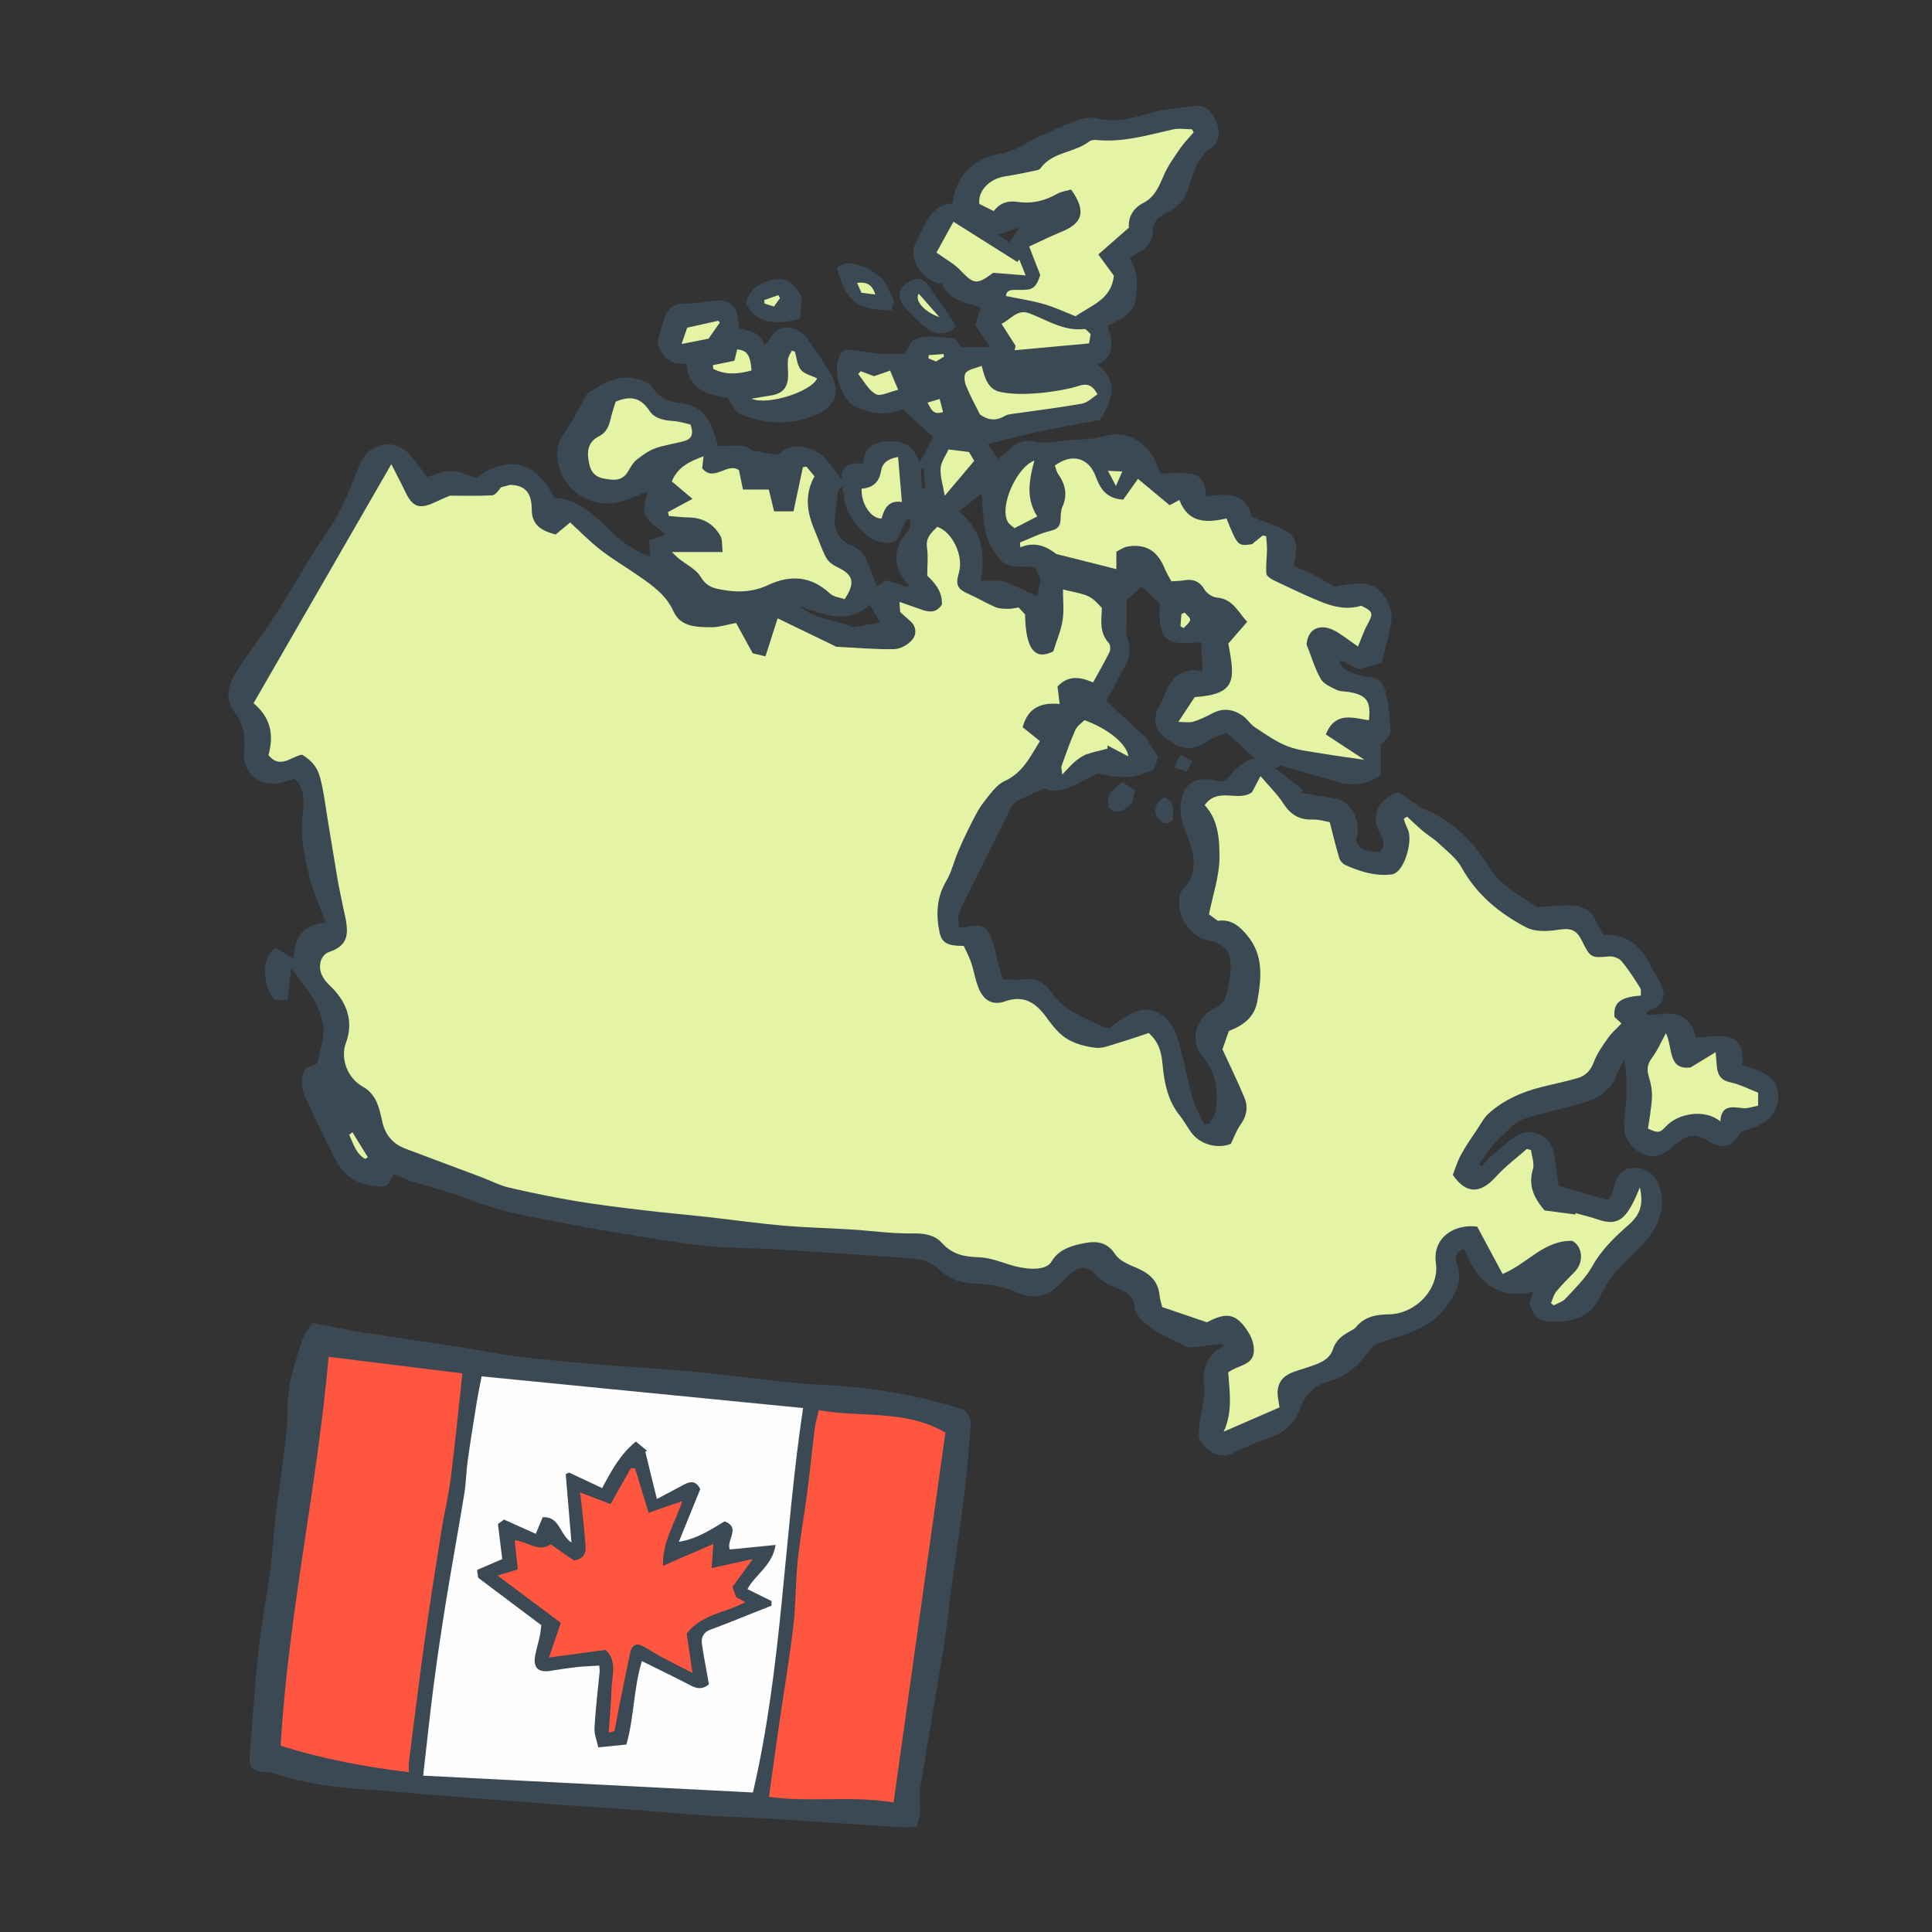 <svg version="1.1" id="svg" xmlns="http://www.w3.org/2000/svg" xmlns:xlink="http://www.w3.org/1999/xlink" x="0px" y="0px"
	 width="200px" height="200px" viewBox="0 0 200 200" enable-background="new 0 0 200 200" xml:space="preserve">
<rect x="0" y="0" width="200" height="200" fill="#333333" stroke="none"/>
<path class="stroke" fill="#3b4954"  fill-rule="evenodd" clip-rule="evenodd" d="M67.325,57.635c-0.052-0.621-0.1-1.188-0.142-1.702
	c0.695-0.234,1.152-0.388,1.722-0.581c-0.797-0.727-1.791-1.248-2.115-2.042c-0.298-0.731,0.122-1.756,0.198-2.412
	c-0.826,0.309-1.866,0.823-2.964,1.088c-3.595,0.863-6.953-2.335-6.231-5.946c0.131-0.658,0.697-1.227,1.053-1.841
	c0.432-0.748,0.851-1.502,1.283-2.25c0.257-0.445,0.426-1.034,0.813-1.297c1.93-1.315,3.954-2.297,6.405-0.847
	c0.582,0.986,1.395,1.685,2.818,1.879c2.516,0.342,3.327,1.387,4.173,4.501c2.719-0.12,2.719-0.12,3.601,0.468
	c1.011,0.176,1.764,0.306,2.627,0.456c1.069-1.233,2.716-0.997,3.909-0.391c1.127,0.573,1.837,1.966,2.645,2.897
	c-0.07-1.2,0.719-1.805,2.161-1.625c0.205-1.148,0.597-1.992,1.847-2.2c1.949-0.323,3.465,0.048,4.055,2.109
	c0.475-0.875,0.937-1.728,1.431-2.64c-1.046-0.958-2.103-1.924-3.161-2.889c-1.792,0.724-3.5,0.448-5.102-0.388
	c-0.491-0.257-0.889-0.853-1.14-1.383c-0.511-1.077-0.76-2.212-0.429-3.438c0.181-0.671,0.558-0.996,1.185-0.947
	c0.888,0.068,1.768,0.238,3.017,0.418c0.592,0,1.575,0,2.687,0c0.184-0.337,0.447-0.821,0.747-1.373
	c1.437-0.745,2.96-0.31,4.4-0.224c0.296,0.383,0.517,0.669,0.698,0.906c0.961,0,1.856,0,2.978,0
	c-0.499-0.738-0.929-1.372-1.55-2.289c0.121-0.375,0.333-1.04,0.581-1.817c-1.431-0.612-3.356-0.603-4.004-2.5
	c-1.761,0.043-3.467-2.339-2.831-3.959c0.312-0.794,0.735-1.548,1.143-2.301c0.605-1.111,1.404-1.989,2.754-2.007
	c0.323-2.687,2.068-4.672,4.813-5.108c1.751-0.278,3.036-1.353,4.555-2.012c1.324-0.575,2.642-1.177,4.007-1.637
	c0.555-0.188,1.252-0.148,1.84-0.013c1.972,0.455,3.762-0.193,5.614-0.685c1.385-0.368,2.844-0.473,4.275-0.638
	c1.158-0.134,1.784,0.558,2.22,1.623c0.378,0.923,0.43,2.011-0.535,2.7c-1.409,1.006-1.844,2.524-2.301,4.04
	c-0.376,1.25-1.13,2.16-2.302,2.707c-0.834,0.389-1.433,0.876-1.434,1.917c-0.001,0.978-0.552,1.661-1.413,2.118
	c-0.312,0.166-0.577,0.42-0.953,0.7c0.838,1.314,0.828,2.716,0.601,4.14c-0.256,1.608-1.59,2.155-2.907,2.786
	c0.415,1.559,0.914,3.136-1.032,4.019c1.848,1.706,1.924,2.96,0.235,5.753c-1.814,0.338-3.828,0.671-5.821,1.096
	c-1.945,0.415-3.869,0.923-5.79,1.388c0.296,0.426,0.659,0.953,1.06,1.532c0.348-0.278,0.8-0.565,1.159-0.94
	c0.749-0.786,1.566-1.078,2.677-0.835c0.738,0.161,1.561,0.084,2.322-0.033c1.638-0.252,3.274-0.071,4.958-0.561
	c1.87-0.543,3.777,0.298,4.911,2.133c0.369,0.598,0.579,1.292,0.78,1.753c1.125,0,2.131-0.108,3.106,0.027
	c1.222,0.17,1.61,1.123,1.59,2.405c2.192-0.451,4.16-0.421,4.798,2.078c1.271,0.508,2.544,0.831,3.61,1.492
	c1.322,0.818,0.947,2.244,0.686,3.569c0.749,0.339,1.445,0.625,2.115,0.965c0.646,0.327,1.265,0.707,2.111,1.186
	c0.68-0.101,1.59-0.339,2.499-0.333c0.659,0.004,1.479,0.147,1.94,0.554c1.063,0.943,1.7,2.19,1.392,3.697
	c-0.263,1.288-0.59,2.563-0.914,3.951c-0.816,0.227-1.631,0.452-2.426,0.672c-0.622-0.319-1.204-0.619-1.786-0.917
	c-0.072,0.056-0.144,0.112-0.217,0.168c0.24,0.293,0.421,0.725,0.729,0.853c0.752,0.317,1.551,0.625,2.353,0.694
	c0.975,0.083,1.524,0.67,1.697,1.417c0.32,1.39,0.512,2.831,0.541,4.255c0.011,0.463-0.655,0.939-0.997,1.39c0,0.946,0,1.97,0,3.069
	c-1.514,1.178-3.154,1.15-4.87,0.645c-1.797-0.531-3.596-1.054-5.399-1.568c-0.136-0.039-0.303,0.024-0.633,0.274
	c0.949,0.742,1.899,1.484,2.848,2.225c-0.081,0.098-0.162,0.196-0.244,0.294c1.194,0.196,2.388,0.398,3.582,0.586
	c1.545,0.243,2.692,2.269,2.221,3.935c-0.036,0.123-0.074,0.246-0.103,0.345c0.409,1.287,1.482,1.167,2.468,1.278
	c0.601-0.675,0.415-1.324,0.015-1.999c-0.981-1.661-0.181-3.598,1.938-4.198c0.552,0.373,1.247,0.838,1.936,1.308
	c0.164,0.11,0.299,0.284,0.475,0.349c3.099,1.154,5.271,3.353,6.979,6.102c1.235,1.989,3.322,2.952,4.975,4.128
	c1.334-0.076,2.481-0.234,3.618-0.179c1.06,0.052,1.968,0.529,2.446,1.594c0.225,0.5,0.508,0.976,0.763,1.462
	c2.459-0.125,3.895,1.145,4.867,3.132c0.291,0.593,0.698,1.128,0.986,1.722c0.417,0.861,0.693,1.744-0.155,2.498
	c-0.429,0.223-0.826,0.428-1.223,0.634c0.02,0.104,0.039,0.207,0.059,0.309c0.529-0.038,1.063-0.05,1.587-0.121
	c1.892-0.257,3.21,0.744,3.416,2.439c1.169-0.036,2.369-0.302,3.445-0.048c1.339,0.316,1.524,1.591,1.4,2.87
	c1.864,0.65,4.009,1.147,3.707,3.704c-0.25,2.119-2.109,2.72-3.805,3.216c-1.01,1.676-1.926,1.914-3.438,0.955
	c-1.217-0.773-2.193-0.683-3.272,0.303c-1.607,1.468-2.745,1.711-4.195,0.625c-0.574-0.43-1.117-1.237-1.189-1.924
	c-0.125-1.192,0.165-2.423,0.21-3.639c0.048-1.252,0.01-2.506-0.205-3.792c-0.244,0.457-0.563,0.89-0.72,1.375
	c-0.622,1.925-2.126,2.75-3.914,3.234c-1.998,0.541-4.031,0.976-5.989,1.635c-0.71,0.24-1.265,0.972-1.859,1.515
	c-0.476,0.433-0.938,0.89-1.343,1.388c-0.441,0.542-0.812,1.143-1.213,1.719c0.088,0.072,0.176,0.145,0.265,0.217
	c0.325-0.367,0.611-0.782,0.984-1.091c0.933-0.772,1.833-1.623,2.877-2.206c1.343-0.75,3.204,0.188,3.555,1.697
	c0.222,0.958,0.301,1.95,0.448,2.925c0.047,0.314,0.106,0.627,0.115,0.682c1.732,0.509,3.265,0.96,5.08,1.494
	c0.171-0.337,0.505-0.767,0.607-1.246c0.271-1.264,0.809-1.967,1.763-2.089c1.247-0.16,2.215,0.358,2.764,1.447
	c1.035,2.052,0.253,4.337-1.087,5.961c-1.416,1.715-3.345,2.985-4.391,5.03c-0.165,0.321-0.363,0.627-0.507,0.958
	c-0.75,1.737-2.239,2.299-3.95,2.506c-0.261,0.031-0.53-0.007-0.795-0.006c-1.533,0.008-2.027-0.354-2.509-1.842
	c0.108-0.394,0.217-0.788,0.339-1.236c-3.888,0.868-5.82-1.259-7.129-4.429c-0.847,0.271-0.989,0.818-0.73,1.543
	c0.66,1.854-0.246,3.329-1.29,4.657c-1.551,1.97-3.875,2.622-6.172,3.295c-0.596,0.175-1.291,0.523-1.62,1.007
	c-1.063,1.566-2.395,2.668-4.221,3.204c-0.56,0.164-1.15,0.418-1.575,0.8c-0.508,0.457-1.031,1.038-1.234,1.667
	c-0.589,1.818-1.722,2.903-3.562,3.448c-1.312,0.389-2.531,1.082-3.802,1.612c-1.306,0.544-3.311-0.743-3.26-2.163
	c0.039-1.077,0.304-2.146,0.452-3.222c0.067-0.486,0.186-0.991,0.122-1.467c-0.247-1.859,0.179-3.389,1.99-4.328
	c-0.03-0.084-0.061-0.168-0.091-0.252c-0.979,0.112-1.958,0.228-2.937,0.329c-0.251,0.026-0.556,0.094-0.753-0.012
	c-1.668-0.89-3.525-1.482-4.834-2.944c-0.275-0.307-0.544-0.736-0.571-1.126c-0.095-1.379-1.1-1.705-2.136-2.121
	c-0.637-0.256-1.3-0.626-1.754-1.125c-0.944-1.04-1.716-1.178-2.784-0.238c-0.543,0.478-1.035,1.012-1.569,1.502
	c-1.222,1.12-2.783,0.946-3.985,0.401c-1.39-0.632-2.781-0.845-4.202-0.89c-1.502-0.048-2.793-0.461-3.853-1.478
	c-0.911-0.875-2.024-1.083-3.181-1.165c-4.542-0.323-9.085-0.632-13.631-0.909c-2.307-0.14-4.629-0.103-6.928-0.32
	c-2.393-0.226-4.77-0.633-7.145-1.013c-2.635-0.421-5.269-0.847-7.886-1.368c-3.223-0.642-6.478-1.134-9.574-2.36
	c-2.07-0.821-4.258-1.345-6.383-2.032c-0.582-0.187-1.128-0.483-1.688-0.728c-0.641,1.394-0.826,1.408-2.257,1.233
	c-1.833-0.224-3.042-1.263-3.838-2.784c-1.097-2.098-2.078-4.257-3.083-6.403c-0.437-0.935-0.498-1.904,0.003-2.932
	c0.455-0.188,0.957-0.398,1.233-0.513c0.265-1.323,0.689-2.447,0.657-3.558c-0.03-0.989-0.422-2.043-0.914-2.924
	c-0.675-1.207-1.595-2.276-2.423-3.422c-0.111,1.034-0.234,2.161-0.358,3.3c-0.608,0-0.966,0-1.304,0
	c-1.401-1.462-1.431-4.631,0.077-5.378c0.524,0.323,1.124,0.693,1.837,1.133c0.053-2.121,0.918-3.582,3.339-3.743
	c-0.595-1.615-1.215-2.994-1.606-4.436c-0.513-1.896-0.945-3.788-0.872-5.829c0.054-1.487,0.64-3.173-0.732-4.656
	c-0.379,0.113-0.889,0.285-1.41,0.418c-2.159,0.551-4.096-1.017-3.852-3.239c0.164-1.492-0.059-2.822-0.955-4.003
	c-1.025-1.353-0.73-2.769,0.019-3.992c1.322-2.156,2.913-4.146,4.281-6.275c1.888-2.938,3.557-6.022,5.541-8.892
	c1.4-2.027,2.153-4.289,3.077-6.504c1.012-2.43,3.693-2.814,5.349-0.888c0.597,0.694,1.108,1.462,1.621,2.146
	c0.892-0.233,1.743-0.652,2.578-0.621c0.877,0.032,1.74,0.494,2.502,0.734c3.305-2.489,6.352-1.669,8.079,2.059
	c2.593,0.088,4.272,1.886,5.949,3.521C64.503,56.23,65.801,57.077,67.325,57.635z M108.117,81.629
	c-1.1,0.489-1.917,0.816-2.694,1.217c-0.301,0.155-0.606,0.434-0.757,0.733c-1.818,3.615-3.629,7.236-5.379,10.885
	c-0.201,0.42-0.027,1.02-0.027,1.555c0.325,0,0.461,0.028,0.582-0.004c2.59-0.69,2.573,0.593,3.201,2.344
	c0.054,0.15,0.009,0.334,0.051,0.492c0.226,0.842,0.465,1.682,0.706,2.543c0.781,0,1.404,0.062,2.012-0.012
	c1.354-0.165,2.342,0.285,3.12,1.434c1.288,1.899,3.451,2.545,5.364,3.539c0.162,0.084,0.384,0.049,0.579,0.069
	c0.976-0.752,1.98-1.509,3.105-1.816c2.036-0.555,3.53,1.385,4.012,3.134c0.551,1.996,0.931,4.04,1.495,6.031
	c0.257,0.908,0.777,1.741,1.178,2.608c0.16-0.007,0.319-0.013,0.479-0.021c0.233-0.429,0.6-0.837,0.675-1.292
	c0.348-2.076,0.101-4-1.351-5.709c-1.396-1.646-0.622-4.151,1.367-5.036c0.439-0.195,0.942-0.664,1.054-1.1
	c0.289-1.13,0.541-2.317,0.502-3.472c-0.051-1.472-0.913-2.111-2.402-2.433c-0.602-0.129-1.25-0.48-1.675-0.924
	c-1.372-1.434-1.623-3.567-0.794-4.419c1.31-1.348,1.222-2.959,0.707-4.6c-0.256-0.812-0.671-1.582-0.862-2.405
	c-0.582-2.512,0.431-5.003,3.529-4.131c0.641,0.18,1.154-0.079,1.572-0.721c0.343-0.527,0.949-0.901,1.484-1.277
	c0.269-0.189,0.639-0.235,0.963-0.345c-0.965-0.865-1.865-1.673-2.965-2.661c-0.668,0.3-1.444,0.535-2.089,0.964
	c-1.104,0.737-2.203,0.878-3.244,0.234c-1.858-1.147-2.251-1.798-1.895-3.376c0.098-0.432,0.468-0.795,0.626-1.222
	c0.569-1.533,1.267-2.913,3.16-3.082c0.282,0.045,0.564,0.09,0.986,0.158c-0.054-1.063-0.104-2.049-0.153-3.04
	c-3.804,0.411-4.454-0.213-4.281-3.982c-0.683-0.649-1.331-1.262-1.867-1.772c-0.517,0.453-1.061,0.932-1.568,1.377
	c0,0.739-0.003,1.537,0.002,2.335c0.003,0.507-0.084,1.045,0.053,1.516c0.268,0.909,0.424,1.786-0.034,2.659
	c-0.668,1.278-1.363,2.543-2.11,3.934c1.207,1.144,2.486,2.354,3.765,3.566c0.029-0.033,0.057-0.065,0.086-0.099
	c0.516,0.818,1.033,1.636,1.511,2.392c-0.177,0.511-0.305,0.88-0.421,1.213c-1.896,0.972-3.115,1.062-5.856,0.451
	C111.761,80.896,110.083,82.41,108.117,81.629z M94.23,53.823c-0.095-0.043-0.188-0.087-0.284-0.13
	c-0.207,0.38-0.487,0.738-0.611,1.144c-0.381,1.251-0.919,1.543-2.188,1.289c-1.783-0.359-3.766-3.099-3.755-4.599
	c0.003-0.379-0.153-0.759-0.235-1.139c-0.288,0.192-0.391,0.361-0.415,0.539c-0.116,0.848-0.218,1.698-0.309,2.548
	c-0.142,1.321,0.349,2.431,1.554,2.914c0.881,0.352,1.442,0.882,1.782,1.703c0.354,0.855,0.669,1.726,1.006,2.609
	c0.284-0.187,0.663-0.435,0.959-0.63c0.775,0.246,1.468,0.466,2.16,0.687c0.085-0.039,0.168-0.079,0.252-0.117
	c-1.903-2.013-1.734-3.959-0.003-5.854C94.172,54.464,94.201,54.144,94.23,53.823z M107.121,58.741
	c-0.29-0.031-0.548-0.081-0.806-0.081c-1.024-0.003-2.146,0.091-2.837-0.792c-0.611-0.781-1.177-1.705-1.408-2.651
	c-0.328-1.346-0.33-2.771-0.471-4.143c-0.749,0.606-1.527,1.236-2.315,1.873c2.26,1.863,2.806,4.231,2.24,7.169
	c0.727,0,1.38,0,2.327,0c0.953,0.43,2.203,0.994,3.543,1.599c0.142-0.74,0.233-1.219,0.335-1.748
	C107.541,59.586,107.337,59.177,107.121,58.741z M90.03,62.589c-2.305,2.173-4.737,0.998-7.178,0.181
	c1.529,1.464,3.668,1.278,5.396,2.175c0.897-0.158,1.81-0.318,2.882-0.507C90.73,63.766,90.392,63.196,90.03,62.589z
	 M105.563,23.522c-0.801,0.28-1.406,0.492-2.225,0.778c0.521,0.364,0.826,0.578,1.131,0.792
	C104.816,24.593,105.118,24.162,105.563,23.522z M95.429,50.573c0.119-0.001,0.238-0.003,0.357-0.005
	c-0.063-0.681-0.126-1.361-0.188-2.042c-0.092,0.011-0.182,0.023-0.274,0.034C95.359,49.231,95.394,49.902,95.429,50.573z"/>
<path class="stroke" fill="#3b4954"  fill-rule="evenodd" clip-rule="evenodd" d="M32.332,136.951c1.892,0.356,3.679,0.737,5.481,1.023
	c3.29,0.521,6.591,0.972,9.884,1.481c1.939,0.299,3.86,0.725,5.805,0.964c2.723,0.335,5.457,0.581,8.191,0.809
	c3.381,0.282,6.773,0.449,10.15,0.769c4.575,0.433,9.13,1.157,13.712,1.388c3.156,0.159,6.239,0.563,9.303,1.228
	c1.619,0.351,3.234,0.756,4.793,1.301c0.403,0.141,0.856,0.916,0.831,1.375c-0.13,2.412-0.353,4.823-0.643,7.222
	c-0.375,3.107-0.847,6.202-1.267,9.303c-0.312,2.301-0.553,4.612-0.921,6.902c-0.762,4.737-1.609,9.459-2.366,14.196
	c-0.141,0.881,0.01,1.806-0.043,2.705c-0.027,0.463-0.206,0.917-0.354,1.524c-0.722,0-1.386,0.037-2.045-0.005
	c-4.603-0.295-9.204-0.617-13.807-0.906c-1.862-0.118-3.73-0.138-5.59-0.264c-2.614-0.177-5.223-0.423-7.835-0.616
	c-2.707-0.2-5.417-0.358-8.124-0.559c-4.242-0.314-8.48-0.643-12.719-0.978c-2.281-0.18-4.557-0.438-6.84-0.566
	c-3.279-0.182-6.499-0.641-9.622-1.69c-0.243-0.082-0.512-0.099-0.771-0.112c-1.482-0.081-1.787-0.41-1.667-1.933
	c0.281-3.541,0.507-7.088,0.896-10.618c0.326-2.96,0.883-5.895,1.277-8.849c0.221-1.652,0.276-3.325,0.477-4.981
	c0.353-2.911,0.804-5.811,1.129-8.725c0.173-1.552,0.025-3.147,0.282-4.679c0.279-1.657,0.815-3.278,1.335-4.884
	C31.469,138.154,31.933,137.618,32.332,136.951z"/>
<path class="stroke" fill="#3b4954"  fill-rule="evenodd" clip-rule="evenodd" d="M76.496,33.96c1.039,0.314,2.243,0.358,2.586,1.75
	c0.238-0.194,0.416-0.269,0.476-0.399c1.022-2.2,3.173-1.582,4.248,0.067c0.709,1.086,1.512,2.117,2.146,3.244
	c0.936,1.662,0.855,3.198-1.301,4.239c-2.626,1.269-5.392,1.043-8.049,0.001c-0.509-0.2-0.787-0.987-1.284-1.655
	c-1.96-0.34-4.066-0.815-4.243-3.544c-1.781-0.016-2.218-0.316-3.031-2.166c0.239-0.841,0.448-1.877,0.84-2.838
	c0.329-0.805,0.992-1.239,1.969-1.224c0.95,0.015,1.91-0.129,2.855-0.27c1.764-0.262,2.602,0.387,2.724,2.169
	C76.443,33.498,76.464,33.658,76.496,33.96z"/>
<path class="stroke" fill="#3b4954"  fill-rule="evenodd" clip-rule="evenodd" d="M83.025,30.77c-0.071,0.756-0.146,1.55-0.209,2.224
	c-1.723,0.459-3.223,0.63-4.571-0.296c-0.455-0.313-0.748-0.863-1.057-1.234c0.438-1.733,1.673-2.269,3.015-2.538
	C81.571,28.65,82.303,29.609,83.025,30.77z"/>
<path class="stroke" fill="#3b4954"  fill-rule="evenodd" clip-rule="evenodd" d="M86.64,27.71c0.744-0.708,2.217-0.566,3.609,0.346
	c1.276,0.835,1.276,0.835,2.289,3.087c-0.075,0.306-0.158,0.647-0.238,0.974C88.439,32.17,87.479,30.846,86.64,27.71z"/>
<path class="stroke" fill="#3b4954"  fill-rule="evenodd" clip-rule="evenodd" d="M98.893,33.806c-0.825,0.946-2.144,0.86-2.963,0.171
	c-0.85-0.714-1.688-1.47-2.391-2.324c-0.687-0.833-0.486-1.777,0.304-2.329c1.016-0.71,1.704-0.602,2.418,0.423
	c0.856,1.23,1.689,2.475,2.525,3.716C98.854,33.565,98.863,33.706,98.893,33.806z"/>
<path class="stroke" fill="#3b4954"  fill-rule="evenodd" clip-rule="evenodd" d="M114.804,83.612c-0.374-1.265,0.332-1.952,1.411-2.643
	c0.406,0.275,0.859,0.581,1.274,0.863c-0.137,0.575-0.229,0.955-0.327,1.363C116.434,83.709,115.758,84.525,114.804,83.612z"/>
<path class="stroke" fill="#3b4954"  fill-rule="evenodd" clip-rule="evenodd" d="M120.56,82.518c1.058,0.526,0.903,1.468,0.831,2.401
	c-0.676,0.605-1.185,0.205-1.556-0.316C119.33,83.891,119.688,82.956,120.56,82.518z"/>
<path class="stroke" fill="#3b4954"  fill-rule="evenodd" clip-rule="evenodd" d="M122.838,79.868c-0.438-0.148-0.74-0.249-1.307-0.44
	c0.229-0.455,0.429-0.851,0.657-1.302c0.523,0.289,0.829,0.458,1.255,0.694C123.237,79.179,123.055,79.491,122.838,79.868z"/>
<path fill-rule="evenodd" clip-rule="evenodd" fill="#e5f3a5" class="fill" d="M127.146,142.071c0.991-0.772,2.501-0.694,2.645-2.085
	c0.065-0.631-0.152-1.393-0.486-1.945c-1.261-2.078-2.258-2.275-4.361-1.158c-1.612-0.546-3.09-1.049-4.63-1.573
	c-0.098-0.405-0.237-0.778-0.27-1.161c-0.126-1.502-1.022-2.31-2.337-2.877c-0.818-0.351-1.816-0.741-2.256-1.422
	c-0.986-1.526-2.333-1.366-3.665-1.062c-1.126,0.256-2.259,0.661-2.937,1.814c-0.673,1.146-3.131,0.705-4.274,0.337
	c-1.08-0.347-2.196-0.76-3.306-0.793c-1.489-0.045-2.708-0.303-3.768-1.483c-0.716-0.799-1.772-1-2.964-0.978
	c-2.134,0.041-4.274-0.274-6.414-0.408c-2.376-0.149-4.76-0.199-7.13-0.408c-2.592-0.228-5.17-0.598-7.756-0.886
	c-2.171-0.241-4.349-0.428-6.517-0.687c-2.359-0.283-4.723-0.562-7.064-0.952c-2.336-0.39-4.662-0.868-6.97-1.407
	c-0.979-0.229-1.895-0.715-2.845-1.073c-2.617-0.986-5.234-1.969-7.854-2.947c-1.35-0.505-2.13-1.465-2.433-2.871
	c-0.159-0.737-0.323-1.5-0.661-2.161c-0.27-0.526-0.728-1.062-1.24-1.335c-1.752-0.933-2.426-3.027-1.844-4.59
	c0.844-2.27,0.073-4.286-1.644-5.911c-0.762-0.721-1.22-1.514-0.965-2.54c0.091-0.364,0.456-0.821,0.794-0.933
	c1.238-0.411,1.928-1.027,1.917-2.282c-0.006-0.931-0.296-1.861-0.473-2.788c-0.146-0.764-0.331-1.52-0.461-2.286
	c-0.384-2.267-0.75-4.537-1.123-6.806c-0.16-0.974-0.284-1.955-0.484-2.921c-0.298-1.434-0.525-2.421-2.11-3.368
	c-1.134,0.19-2.263,1.539-3.471,0.043c0.566-2.031,0.288-3.822-1.541-5.374c4.703-8.159,9.41-16.323,14.262-24.742
	c0.559,1.1,1.017,1.952,1.429,2.826c0.756,1.604,1.453,1.874,3.029,1.139c0.506-0.236,1.021-0.453,1.602-0.707
	c1.414,0,2.888,0.047,4.356-0.034c0.346-0.02,0.668-0.471,0.94-0.829c0.376-0.104,0.752-0.207,0.937-0.257
	c1.891,0.041,2.235,1.228,2.246,2.58c0.011,1.516,0.909,2.162,2.477,2.561c0.418-0.35,0.972-0.812,1.493-1.248
	c1.009,0.92,2.023,1.967,3.163,2.851c1.247,0.967,2.62,1.77,3.917,2.672c1.425,0.99,2.859,1.99,3.604,3.647
	c0.687,1.529,2.065,1.689,4.012,1.678c0.745-0.004,1.486-0.257,2.485-0.445c0.534,0.975,1.091,1.99,1.722,3.141
	c0.333,0.081,0.8,0.195,1.317,0.321c0.412-1.285,0.794-2.478,1.262-3.938c2.285,1.106,4.346,2.104,6.075,2.941
	c2.254,0.111,4.14,0.295,6.018,0.247c0.643-0.018,1.44-0.482,1.857-0.994c0.452-0.553,0.435-1.378-0.268-1.954
	c-0.333-0.271-0.641-0.572-1-0.896c-0.017-0.267-0.034-0.556-0.065-1.041c0.823,0.286,1.541,0.525,2.252,0.784
	c0.801,0.292,1.548,0.381,2.136-0.513c0.074-1.356-0.764-2.272-1.515-2.987c0-1.076,0.106-2.005-0.027-2.897
	c-0.158-1.055,0.474-1.575,1.063-2.167c1.562,0.518,2.735,3.014,2.252,4.702c-0.395,1.375-0.193,1.737,1.15,2.331
	c0.889,0.394,1.728,0.907,2.625,1.284c0.401,0.169,0.886,0.171,1.335,0.179c0.352,0.006,0.708-0.093,1.062-0.146
	c0.258,0.281,0.479,0.521,0.666,0.724c0.056,3.637,1.042,4.789,2.924,3.818c0.363-1.175,0.801-2.178,0.962-3.224
	c0.157-1.021,0.035-2.087,0.035-3.17c2.808,0.601,2.808,0.601,4.033,1.907c-0.057,1.248-0.286,2.545,0.715,3.632
	c0.172,0.187,0.19,0.689,0.066,0.941c-0.522,1.066-1.125,2.093-1.701,3.141c-1.596-0.72-2.704-0.62-3.677,0.418
	c0.065,0.524,0.137,1.105,0.225,1.807c-1.798-0.163-3.255,0.257-3.832,2.406c0.546,0.44,1.159,0.934,1.782,1.435
	c-1.036,1.701-1.8,3.286-3.624,4.123c-0.881,0.404-1.537,1.383-2.179,2.192c-0.523,0.659-0.909,1.437-1.293,2.192
	c-0.494,0.966-0.951,1.952-1.375,2.949c-0.426,0.997-0.667,2.093-1.212,3.013c-0.993,1.675-1.082,3.417-0.723,5.231
	c0.233,1.18,0.792,1.51,2.529,1.504c0.229,0.505,0.551,1.09,0.761,1.714c0.292,0.862,0.421,1.785,0.761,2.625
	c0.536,1.322,1.448,1.854,2.759,1.396c1.926-0.672,3.143,0.132,4.209,1.575c0.431,0.583,0.87,1.176,1.387,1.681
	c1.033,1.007,2.405,1.381,3.755,1.552c0.774,0.096,1.623-0.29,2.419-0.523c1.085-0.317,2.151-0.695,3.095-1.005
	c1.473,1.303,1.344,2.859,1.55,4.295c0.218,1.508,0.62,2.928,1.592,4.151c0.469,0.588,0.83,1.261,1.274,1.869
	c0.903,1.236,2.7,1.707,4.075,1.167c0.359-0.727,0.6-1.428,1.017-2.002c0.654-0.897,0.793-1.842,0.389-2.812
	c-0.682-1.635-1.461-3.228-2.267-4.986c0.185-0.526,0.444-1.259,0.666-1.891c1.574-0.616,2.653-1.458,2.943-3.081
	c0.425-2.386,0.674-4.728-1.023-6.786c-0.775-0.94-1.623-1.742-3.066-1.539c-0.317-0.233-0.685-0.505-0.913-0.672
	c0.407-2.04,1.076-3.948,1.084-5.857c0.01-1.88-0.099-3.904-1.532-5.449c1.401-1.935,3.473-0.275,4.904-1.338
	c0.233-0.442,0.498-0.945,0.877-1.667c0.89,1.048,1.723,1.848,2.333,2.793c0.733,1.136,1.61,1.746,2.999,1.704
	c0.72-0.022,1.449,0.208,1.834,0.27c0.384,1.473,0.652,2.627,1,3.757c0.087,0.283,0.386,0.589,0.663,0.71
	c1.52,0.662,3.087,1.158,4.783,0.945c0.128-0.017,0.253-0.086,0.366-0.151c1.031-0.596,1.81-3.466,1.255-4.541
	c-0.172-0.332-0.276-0.698-0.41-1.05c0.116-0.08,0.233-0.16,0.35-0.239c0.541,0.496,1.063,1.012,1.624,1.482
	c0.544,0.457,1.169,0.821,1.683,1.308c0.825,0.781,1.802,1.509,2.333,2.47c1.567,2.833,3.937,4.768,6.702,6.209
	c0.868,0.453,2.122,0.422,3.146,0.263c1.432-0.223,2.014-0.103,2.644,1.183c0.836,1.704,0.947,1.726,2.803,1.557
	c0.418-0.037,1.016,0.193,1.282,0.509c0.715,0.855,1.316,1.811,1.916,2.756c0.125,0.198,0.051,0.523,0.069,0.791
	c-2.433,0.157-2.829,0.957-2.729,2.215c0.231,0.214,0.488,0.452,0.722,0.669c-0.481,0.508-0.995,0.94-1.368,1.47
	c-0.557,0.789-1.144,1.599-1.479,2.49c-0.324,0.864-0.821,1.439-1.648,1.68c-1.265,0.367-2.562,0.632-3.839,0.955
	c-2.003,0.505-3.861,1.329-5.409,2.717c-0.472,0.422-0.785,1.025-1.142,1.565c-0.597,0.898-1.222,1.783-1.736,2.728
	c-0.379,0.697-0.603,1.478-0.838,2.073c1.405,2.039,2.881,1.953,4.488,0.161c0.942-1.051,2.105-1.905,3.169-2.847
	c0.146,0.038,0.293,0.077,0.441,0.115c0.077,0.663,0.368,1.388,0.193,1.976c-0.461,1.562-0.037,2.828,1.208,4.269
	c0.852,0.113,2.024,0.269,3.197,0.425c0.002-0.05,0.004-0.098,0.007-0.147c0.783,0.222,1.578,0.408,2.347,0.672
	c2.065,0.711,2.889-0.113,3.948-2.468c0.1-0.224,0.19-0.452,0.362-0.865c0.381,1.641,0.097,2.764-1.082,3.806
	c-1.446,1.278-2.864,2.596-3.841,4.36c-0.689,1.246-1.788,2.276-2.766,3.345c-0.301,0.33-0.807,0.473-1.22,0.703
	c-0.097-0.077-0.195-0.154-0.293-0.23c0.181-0.408,0.286-0.878,0.558-1.212c0.584-0.712,1.246-1.365,1.893-2.023
	c1.018-1.034,0.803-2.676-0.251-3.215c-2.984-0.052-4.62,2.376-7.207,3.427c-0.934-1.742-1.817-3.387-2.625-4.895
	c-2.368-0.32-4.646,1.138-4.279,3.75c0.382,2.714-2.111,5.297-4.893,5.328c-1.281,0.015-2.505,0.229-3.379,1.329
	c-0.137,0.172-0.37,0.274-0.569,0.388c-0.79,0.447-1.474,0.867-1.807,1.882c-0.417,1.268-1.753,1.586-2.913,1.974
	c-1.187,0.397-2.539,0.635-2.799,2.151c-0.105,0.613,0.104,1.28,0.169,1.906c-1.993,0.867-3.886,1.69-5.778,2.514
	C127.635,146.153,127.281,144.049,127.146,142.071z"/>
<path fill-rule="evenodd" clip-rule="evenodd" fill="#e5f3a5" class="fill" d="M129.6,56.336c0.413-0.335,0.76-0.617,1.109-0.899
	c0.121,0.022,0.241,0.044,0.363,0.067c0.031,0.458,0.095,0.917,0.087,1.375c-0.013,0.833-0.128,1.671-0.066,2.497
	c0.02,0.25,0.443,0.543,0.744,0.687c1.613,0.769,3.226,1.549,4.879,2.223c1.347,0.55,2.763,0.866,4.196,0.42
	c1.252,0.606,1.281,0.79,0.643,1.943c-0.378,0.684-0.623,1.441-0.977,2.281c-0.681-0.478-1.326-0.959-1.997-1.398
	c-1.761-1.152-3.179-0.562-3.327,1.18c0.542,1.366,0.875,2.539,1.465,3.563c0.302,0.522,1.033,0.845,1.629,1.133
	c0.397,0.192,0.9,0.156,1.353,0.236c1.772,0.316,2.233,0.949,2.007,2.918c-1.61-0.226-3.469-0.979-4.462,1.468
	c1.306,0.858,2.565,1.685,3.999,2.625c-1.577-0.23-2.963-0.409-4.338-0.643c-1.227-0.209-2.505-0.322-3.646-0.769
	c-1.196-0.469-2.279-1.25-3.367-1.963c-0.457-0.3-0.758-0.833-1.206-1.153c-0.981-0.701-2.037-0.884-3.169-0.292
	c-0.641,0.336-1.3,0.666-1.989,0.872c-0.432,0.129-0.935,0.024-1.551,0.024c0.673-1.02,1.187-1.801,1.693-2.565
	c4.423-0.306,4.147-1.87,3.487-5.544c0.543-0.628,1.226-1.418,1.952-2.26c-0.896-0.886-1.423-2.363-3.148-2.503
	c-0.457-0.037-1.045-0.433-1.282-0.835c-0.527-0.896-1.221-1.108-2.157-0.944c-0.357,0.062-0.725,0.06-1.26,0.099
	c-0.22-0.41-0.499-0.839-0.688-1.305c-0.752-1.854-1.945-2.605-3.85-2.297c-0.436,0.071-0.833,0.377-1.161,0.535
	c0,0.721,0,1.219,0,1.803c-1.936-0.486-3.752-0.943-6.209-1.561c-0.688-0.509-1.944-1.441-3.732-0.698
	c-0.012-0.166-0.025-0.332-0.038-0.497c1.048-0.415,2.07-0.945,3.155-1.204c0.729-0.173,1.008-0.458,1.047-1.146
	c0.025-0.45,0.01-0.942,0.189-1.337c0.567-1.254,0.302-2.346-0.447-3.415c-0.176-0.252-0.231-0.589-0.332-0.86
	c1.76-1.314,3.492-0.82,4.209,1.083c0.453,1.202,1.019,2.327,2.867,2.442c0.408-0.575,0.917-1.292,1.527-2.151
	c1.08,0.898,2.205,1.836,3.279,2.73c0.5-0.27,0.752-0.406,1.008-0.543c0.934,2.47,2.893,2.355,4.877,1.915
	C128.131,56.539,128.131,56.539,129.6,56.336z"/>
<path fill-rule="evenodd" clip-rule="evenodd" fill="#e5f3a5" class="fill" d="M116.867,23.566c-1.213,1.062-2.203,1.927-3.169,2.773
	c0.672,0.92,1.207,1.649,1.609,2.199c-0.259,2.434-2.193,2.989-3.977,4.201c-0.907-0.357-2.046-0.9-3.241-1.251
	c-1.258-0.371-2.571-0.558-3.952-0.844c0.032-0.673,0.653-0.649,1.3-0.632c1.485,0.038,1.777-0.161,2.251-1.536
	c-0.347-0.891-0.722-1.854-1.151-2.958c1.192-0.546,2.241-1.075,3.326-1.514c2.052-0.83,2.731-1.982,1.021-4.382
	c-0.441,0.13-1,0.192-1.45,0.447c-1.278,0.721-2.614,1.052-4.066,0.832c-0.993-0.15-1.834,0.077-2.496,0.951
	c-0.53-0.263-1.02-0.507-1.49-0.741c-0.172-1.365,1.056-2.619,2.677-2.857c1.043-0.153,2.076-0.385,3.111-0.595
	c0.188-0.039,0.438-0.09,0.534-0.226c1.233-1.731,3.493-1.594,5.028-2.773c0.188-0.143,0.505-0.194,0.75-0.169
	c2.729,0.278,5.304-0.499,7.914-1.088c0.635-0.144,1.33-0.021,1.997-0.021c0.059,0.105,0.117,0.211,0.175,0.316
	c-0.471,0.552-0.989,1.071-1.399,1.665c-0.604,0.877-1.24,1.761-1.667,2.729c-0.511,1.163-0.931,2.301-2.174,2.933
	C117.217,21.589,116.774,22.601,116.867,23.566z"/>
<path fill-rule="evenodd" clip-rule="evenodd" fill="#e5f3a5" class="fill" d="M69.551,57.149c1.839,0,3.392,0,5.254,0
	c-0.081-0.684,0.002-1.264-0.227-1.668c-0.711-1.262-1.843-1.904-3.324-1.917c-0.669-0.006-1.337-0.096-2.006-0.148
	c-0.034-0.135-0.067-0.271-0.101-0.406c0.794-0.429,1.59-0.856,2.539-1.368c-0.827-0.698-1.484-1.252-2.143-1.809
	c0.644-1.541,1.887-2.067,3.29-2.604c-0.058,0.504-0.101,0.885-0.143,1.244c1.214,1.495,2.613-0.664,3.807,0.199
	c0.15,0.727,0.289,1.395,0.415,2.003c1.108,0,1.952,0,2.673,0c0.187,0.76,0.37,1.51,0.553,2.26c0.749,0,1.264,0,2.006,0
	c0.328-1.544,0.651-3.058,0.972-4.572c0.124-0.019,0.247-0.037,0.37-0.056c0.269,0.324,0.538,0.647,0.833,0.999
	c-1.089,1.952-0.757,3.816,0.045,5.674c0.4,0.921,0.691,1.896,1.172,2.771c0.234,0.428,0.745,0.775,1.208,0.995
	c1.578,0.75,1.833,1.56,0.693,3.28c-0.47-0.171-1.136-0.229-1.522-0.587c-1.951-1.817-4.101-1.953-6.396-0.877
	c-1.633,0.767-3.246,0.795-5,0.447c-0.954-0.189-1.472-0.447-1.997-1.311c-0.482-0.793-1.493-1.265-2.266-1.884
	C70.081,57.674,69.928,57.507,69.551,57.149z"/>
<path fill-rule="evenodd" clip-rule="evenodd" fill="#e5f3a5" class="fill" d="M170.598,116.833c0.148-1.088,0.362-2.153,0.411-3.226
	c0.031-0.693-0.096-1.424-0.307-2.088c-0.242-0.765-0.195-1.347,0.315-2.013c0.544-0.712,0.899-1.569,1.439-2.544
	c0.737,1.502,0.172,3.846,2.561,3.534c0.903-0.548,1.631-0.991,2.586-1.572c0.058,0.699,0.085,1.073,0.122,1.446
	c0.083,0.859,0.38,1.443,1.371,1.663c1.021,0.226,1.982,0.722,2.902,1.074c0,0.547,0,0.838,0,1.357
	c-0.552,0.091-1.122,0.322-1.651,0.247c-1.158-0.163-2.177-0.258-2.255,1.381c-1.526-1.292-4.346-0.93-5.709,0.586
	C171.833,117.288,171.586,117.294,170.598,116.833z"/>
<path fill-rule="evenodd" clip-rule="evenodd" fill="#e5f3a5" class="fill" d="M63.732,41.581c1.644-0.7,2.664-0.318,3.479,0.917
	c0.577,0.875,1.554,1.021,2.548,1.089c0.619,0.044,1.225,0.253,1.718,0.361c0.363,0.969,0.111,1.49-0.614,1.698
	c-1.001,0.288-2.057,0.412-3.032,0.764c-0.695,0.252-1.339,0.713-1.925,1.182c-0.37,0.296-0.629,0.756-0.872,1.181
	c-0.634,1.1-1.593,0.952-2.596,0.751c-1.184-0.237-1.422-1.125-1.547-2.132c-0.125-0.998,0.206-1.774,1.1-2.219
	c0.811-0.405,1.06-1.101,1.241-1.896C63.375,42.651,63.594,42.042,63.732,41.581z"/>
<path fill-rule="evenodd" clip-rule="evenodd" fill="#e5f3a5" class="fill" d="M101.438,42.896c-0.547-1.11-1.065-2.029-1.449-3
	c-0.16-0.4-0.219-1.09,0.01-1.332c0.337-0.358,0.974-0.435,1.628-0.687c0.336,1.366,0.701,2.473,2.006,2.716
	c0.721,0.134,1.468,0.195,2.202,0.185c0.946-0.012,1.899-0.078,2.836-0.21c1-0.143,2.014-0.3,2.97-0.614
	c0.836-0.276,1.406-0.179,1.974,0.867c-0.526,0.328-1.029,0.86-1.607,0.964c-2.365,0.419-4.754,0.705-7.132,1.049
	c-0.294,0.042-0.618,0.076-0.859,0.223C103.061,43.637,102.192,43.467,101.438,42.896z"/>
<path fill-rule="evenodd" clip-rule="evenodd" fill="#e5f3a5" class="fill" d="M102.815,28.244c-1.743,1.275-1.992,1.203-3.424-0.291
	c-0.625-0.649-1.464-1.094-2.448-1.808c0.461-0.837,1.046-1.901,1.757-3.193c2.291,1.444,4.447,2.803,6.604,4.162
	c0.071-0.083,0.142-0.167,0.212-0.251c0.188,0.467,0.375,0.935,0.659,1.646C104.88,28.407,103.819,28.323,102.815,28.244z"/>
<path fill-rule="evenodd" clip-rule="evenodd" fill="#e5f3a5" class="fill" d="M105.14,35.809c-0.477-0.747-0.954-1.494-1.465-2.294
	c0.907-0.393,1.617-1.559,2.866-1.087c1.86,0.702,3.567,1.88,5.709,1.632c0.181-0.021,0.403,0.309,0.656,0.518
	c-0.046,0.273-0.094,0.553-0.167,0.973c-2.595,0.237-5.154,0.471-7.713,0.705C105.065,36.107,105.102,35.958,105.14,35.809z"/>
<path fill-rule="evenodd" clip-rule="evenodd" fill="#e5f3a5" class="fill" d="M89.192,50.589c1.174-0.088,1.824-0.679,2.012-1.834
	c0.127-0.789,0.67-1.258,1.765-1.449c0.13,1.536,0.257,3.042,0.394,4.656c-1.395-0.214-1.829,0.708-2.098,1.712
	C90.181,53.724,89.124,52.153,89.192,50.589z"/>
<path fill-rule="evenodd" clip-rule="evenodd" fill="#e5f3a5" class="fill" d="M112.261,74.554c2.417,0.853,4.415,2.49,4.542,3.746
	c-0.756-0.398-1.449-0.764-2.144-1.131c-0.008,0.112-0.016,0.224-0.024,0.336c-0.734,0.193-1.486,0.339-2.195,0.599
	c-0.434,0.16-0.833,0.462-1.194,0.765c-0.4,0.338-0.738,0.75-1.28,1.314c-0.05-0.52-0.133-0.729-0.075-0.887
	c0.453-1.253,0.887-2.517,1.429-3.732C111.509,75.139,111.983,74.842,112.261,74.554z"/>
<path fill-rule="evenodd" clip-rule="evenodd" fill="#e5f3a5" class="fill" d="M107.074,47.684c-0.54,2.02-0.897,3.907,0.303,5.774
	c-0.907,0.468-1.593,0.822-2.363,1.221c-0.264-0.249-0.566-0.417-0.7-0.675C103.421,52.281,105.354,48.281,107.074,47.684z"/>
<path fill-rule="evenodd" clip-rule="evenodd" fill="#e5f3a5" class="fill" d="M97.797,51.322c-0.188-1.126-0.485-2.002-0.425-2.851
	c0.048-0.673,0.536-1.316,0.816-1.943c0.875,0.108,1.481,0.182,2.123,0.262c0.173,0.297,0.334,0.573,0.537,0.92
	C99.853,48.889,98.87,50.053,97.797,51.322z"/>
<path fill-rule="evenodd" clip-rule="evenodd" fill="#e5f3a5" class="fill" d="M92.146,38.365c0.242,0.577,0.484,1.156,0.832,1.989
	c-0.913,0.205-1.828,0.717-2.316,0.449c-0.761-0.417-1.231-1.363-1.824-2.085c0.088-0.096,0.176-0.193,0.263-0.29
	c0.444,0.167,0.886,0.333,1.373,0.517C90.961,38.775,91.486,38.594,92.146,38.365z"/>
<path fill-rule="evenodd" clip-rule="evenodd" fill="#e5f3a5" class="fill" d="M36.485,117.208c0.53,0.862,1.061,1.724,1.592,2.585
	c-0.086,0.059-0.174,0.119-0.262,0.179c-0.979-0.532-1.232-1.583-1.664-2.507C36.263,117.38,36.374,117.294,36.485,117.208z"/>
<path fill-rule="evenodd" clip-rule="evenodd" fill="#e5f3a5" class="fill" d="M96.01,41.676c0.528-0.154,0.833-0.243,1.263-0.368
	c0.122,0.465,0.226,0.869,0.351,1.343C96.552,43.016,96.393,42.318,96.01,41.676z"/>
<path fill-rule="evenodd" clip-rule="evenodd" fill="#e5f3a5" class="fill" d="M122.202,64.83c0.032-0.419,0.064-0.837,0.098-1.256
	c0.109-0.056,0.219-0.111,0.329-0.167c0.208,0.257,0.618,0.554,0.577,0.764c-0.061,0.316-0.437,0.571-0.678,0.852
	C122.419,64.958,122.311,64.894,122.202,64.83z"/>
<path fill-rule="evenodd" clip-rule="evenodd" fill="#e5f3a5" class="fill" d="M115.518,50.311c-0.337-0.643-0.534-1.019-0.826-1.575
	c0.573,0.027,0.936,0.045,1.487,0.072C115.947,49.335,115.788,49.696,115.518,50.311z"/>
<path fill-rule="evenodd" clip-rule="evenodd" fill="#e5f3a5" class="fill" d="M97.723,36.92c-0.265,0.161-0.529,0.321-0.827,0.502
	c-0.259-0.106-0.515-0.212-0.771-0.316c0.003-0.115,0.006-0.23,0.009-0.345c0.516-0.036,1.031-0.072,1.546-0.108
	C97.694,36.742,97.709,36.831,97.723,36.92z"/>
<path fill-rule="evenodd" clip-rule="evenodd" fill="#FEFEFE" d="M49.857,142.482c11.09,1.093,22.075,2.176,33.276,3.28
	c-1.997,13.334-2.139,26.719-5.19,39.795c-11.229-0.574-22.601-1.154-34.136-1.743c0.378-3.293,0.695-6.365,1.095-9.427
	c0.381-2.915,0.816-5.823,1.287-8.725c0.596-3.667,1.271-7.32,1.869-10.985c0.188-1.15,0.2-2.328,0.361-3.483
	c0.284-2.027,0.611-4.048,0.938-6.068C49.501,144.234,49.692,143.348,49.857,142.482z M56.036,168.24
	c-0.063,0.474-0.082,0.801-0.152,1.117c-0.148,0.668-0.35,1.326-0.48,1.998c-0.247,1.265,0.3,1.81,1.568,1.613
	c0.9-0.139,1.799-0.289,2.704-0.388c0.773-0.085,1.556-0.106,2.355-0.158c0.028,0.347,0.057,0.477,0.045,0.602
	c-0.186,1.955-0.427,3.906-0.538,5.865c-0.037,0.653,0.253,1.325,0.396,1.996c1.128-0.113,1.993-0.199,2.908-0.291
	c0.815-2.822,0.735-5.819,1.605-8.639c1.833,0.913,3.474,1.704,5.088,2.543c0.646,0.335,1.212,0.399,1.847-0.135
	c-0.059-0.347-0.118-0.696-0.179-1.046c-0.184-1.053-0.399-2.102-0.542-3.16c-0.094-0.686,0.2-1.211,0.887-1.462
	c0.55-0.201,1.1-0.403,1.644-0.619c1.56-0.615,3.116-1.238,4.673-1.858c0-0.16,0.001-0.32,0.002-0.481
	c-0.811-0.399-1.623-0.798-2.489-1.226c0.803-1.538,2.563-2.404,2.914-4.58c-1.716,0.17-3.235,0.321-4.744,0.471
	c-0.399-0.973,1.187-2.252-0.54-2.913c-1.456,0.883-2.884,1.824-4.736,2.118c0.788-1.936,1.51-3.71,2.22-5.452
	c-0.41-0.85-0.978-0.85-1.652-0.486c-0.9,0.484-1.807,0.958-2.84,1.506c-0.428-1.748-0.813-3.32-1.199-4.892
	c0.059-0.033,0.12-0.066,0.18-0.1c-0.364-0.302-0.727-0.604-1.151-0.956c-1.619,1.308-2.538,3.021-3.494,4.818
	c-1.23-0.577-2.325-1.09-3.421-1.604c-0.116,0.055-0.234,0.109-0.351,0.164c0.194,2.311,0.387,4.623,0.592,7.073
	c-1.248-0.819-1.202-2.732-2.976-2.615c-0.244,0.584-0.45,1.08-0.716,1.719c-1.139-0.511-2.169-0.974-3.292-1.478
	c-0.143,0.104-0.366,0.269-0.627,0.461c0.149,1.21,0.292,2.37,0.447,3.629c-0.868,0.375-1.72,0.744-2.609,1.128
	c0.059,0.405,0.104,0.716,0.117,0.806C51.773,165.038,53.883,166.623,56.036,168.24z"/>
<path fill-rule="evenodd" clip-rule="evenodd" fill="#FF563F" d="M47.867,142.175c-0.409,3.735-0.758,7.306-1.208,10.864
	c-0.228,1.811-0.674,3.594-0.962,5.399c-0.601,3.777-1.199,7.555-1.729,11.342c-0.588,4.208-1.102,8.427-1.64,12.642
	c-0.039,0.305-0.005,0.619-0.005,1.034c-4.438-0.532-8.892-1.357-13.269-2.744c0.79-13.56,3.776-26.76,4.964-40.254
	C38.753,141.045,43.368,141.618,47.867,142.175z"/>
<path fill-rule="evenodd" clip-rule="evenodd" fill="#FF563F" d="M92.503,186.595c-4.348-0.743-8.588,0.018-12.899-0.587
	c0.357-2.567,0.672-4.909,1.012-7.247c0.502-3.458,1.091-6.904,1.507-10.372c0.271-2.268,0.224-4.574,0.458-6.849
	c0.24-2.335,0.673-4.65,0.977-6.979c0.291-2.24,0.512-4.487,0.791-6.728c0.071-0.568,0.25-1.124,0.417-1.851
	c4.389,0.788,8.944-0.102,13.103,2.318C96.094,160.962,94.312,173.675,92.503,186.595z"/>
<path fill-rule="evenodd" clip-rule="evenodd" fill="#e5f3a5" class="fill" d="M84.589,39.168c-0.564,1.35-5.085,2.836-6.791,2.107
	c0.752-0.126,1.296-0.236,1.847-0.308c1.376-0.178,1.954-0.83,1.938-2.218c-0.006-0.529-0.065-1.063-0.005-1.584
	c0.034-0.3,0.257-0.578,0.395-0.865c0.103,0.032,0.206,0.063,0.308,0.095c0.195,0.642,0.236,1.409,0.628,1.89
	C83.28,38.736,84.018,38.887,84.589,39.168z"/>
<path fill-rule="evenodd" clip-rule="evenodd" fill="#e5f3a5" class="fill" d="M73.804,37.797c0.738-0.15,1.476-0.301,2.231-0.455
	c0.103-0.438,0.189-0.809,0.274-1.168c1.023,0.073,1.363,0.576,1.491,2.174c-1.356,0.377-2.688,0.505-3.972-0.167
	C73.821,38.053,73.812,37.925,73.804,37.797z"/>
<path fill-rule="evenodd" clip-rule="evenodd" fill="#e5f3a5" class="fill" d="M70.555,35.608c0.181-0.521,0.38-1.095,0.586-1.688
	c1.029-0.23,2.127-0.476,3.225-0.721c0.05,0.064,0.1,0.129,0.149,0.193c-0.434,0.623-0.87,1.247-1.164,1.668
	C72.244,35.278,71.377,35.448,70.555,35.608z"/>
<path fill-rule="evenodd" clip-rule="evenodd" fill="#e5f3a5" class="fill" d="M79.108,31.069c0.486-0.173,0.973-0.347,1.46-0.521
	c0.061,0.104,0.121,0.21,0.181,0.314c-0.197,0.269-0.394,0.538-0.636,0.871c-0.348-0.111-0.656-0.209-0.963-0.306
	C79.136,31.308,79.121,31.188,79.108,31.069z"/>
<path fill-rule="evenodd" clip-rule="evenodd" fill="#e5f3a5" class="fill" d="M89.174,30.304c-0.173-0.397-0.29-0.663-0.448-1.025
	c0.966-0.114,1.572,0.167,1.884,1.212C90.08,30.421,89.644,30.365,89.174,30.304z"/>
<path fill-rule="evenodd" clip-rule="evenodd" fill="#e5f3a5" class="fill" d="M97.239,32.823c-1.562-0.528-2.603-1.724-2.128-2.42
	C95.773,31.156,96.412,31.881,97.239,32.823z"/>
<path fill-rule="evenodd" clip-rule="evenodd" fill="#FF563F" d="M73.85,159.83c-0.073,0.967-0.125,1.658-0.19,2.499
	c1.427-0.314,2.706-0.596,4.265-0.938c-0.832,1.144-1.481,2.038-2.101,2.888c0.162,0.452,0.269,0.754,0.378,1.061
	c0.295,0.158,0.569,0.306,0.952,0.512c-2.093,1.123-4.564,1.27-6.067,3.252c0.181,1.245,0.368,2.522,0.593,4.07
	c-1.248-0.639-2.253-1.134-3.24-1.663c-0.688-0.368-1.327-0.832-2.031-1.163c-0.605-0.286-1.022,0.038-1.153,0.654
	c-0.415,1.946-0.808,3.897-1.202,5.848c-0.148,0.738-0.257,1.484-0.42,2.219c-0.03,0.137-0.231,0.236-0.622,0.284
	c0.1-1.473,0.245-2.944,0.288-4.418c0.041-1.439,0.627-3-0.599-4.14c-1.96,0.262-3.77,0.503-5.87,0.785
	c0.466-1.357,0.81-2.359,1.229-3.582c-2.059-1.539-4.23-3.162-6.554-4.899c0.831-0.251,1.431-0.433,2.099-0.635
	c-0.112-1.032-0.217-1.991-0.328-3.018c1.346,0.129,2.492,1.301,3.724,0.419c0.868,0.605,1.705,1.188,2.398,1.671
	c1.092-0.17,1.274-0.8,1.222-1.492c-0.12-1.564-0.301-3.123-0.459-4.684c-0.025-0.245-0.061-0.489-0.107-0.858
	c1.148,0.44,2.165,0.828,3.146,1.203c0.789-1.391,1.454-2.565,2.119-3.739c0.141,0.013,0.282,0.028,0.423,0.042
	c0.442,1.458,0.884,2.916,1.395,4.596c1.15-0.398,2.234-0.774,3.482-1.208c-0.686,2.201-2.062,4.124-1.985,6.693
	C70.495,161.282,72.122,160.578,73.85,159.83z"/>
</svg>
